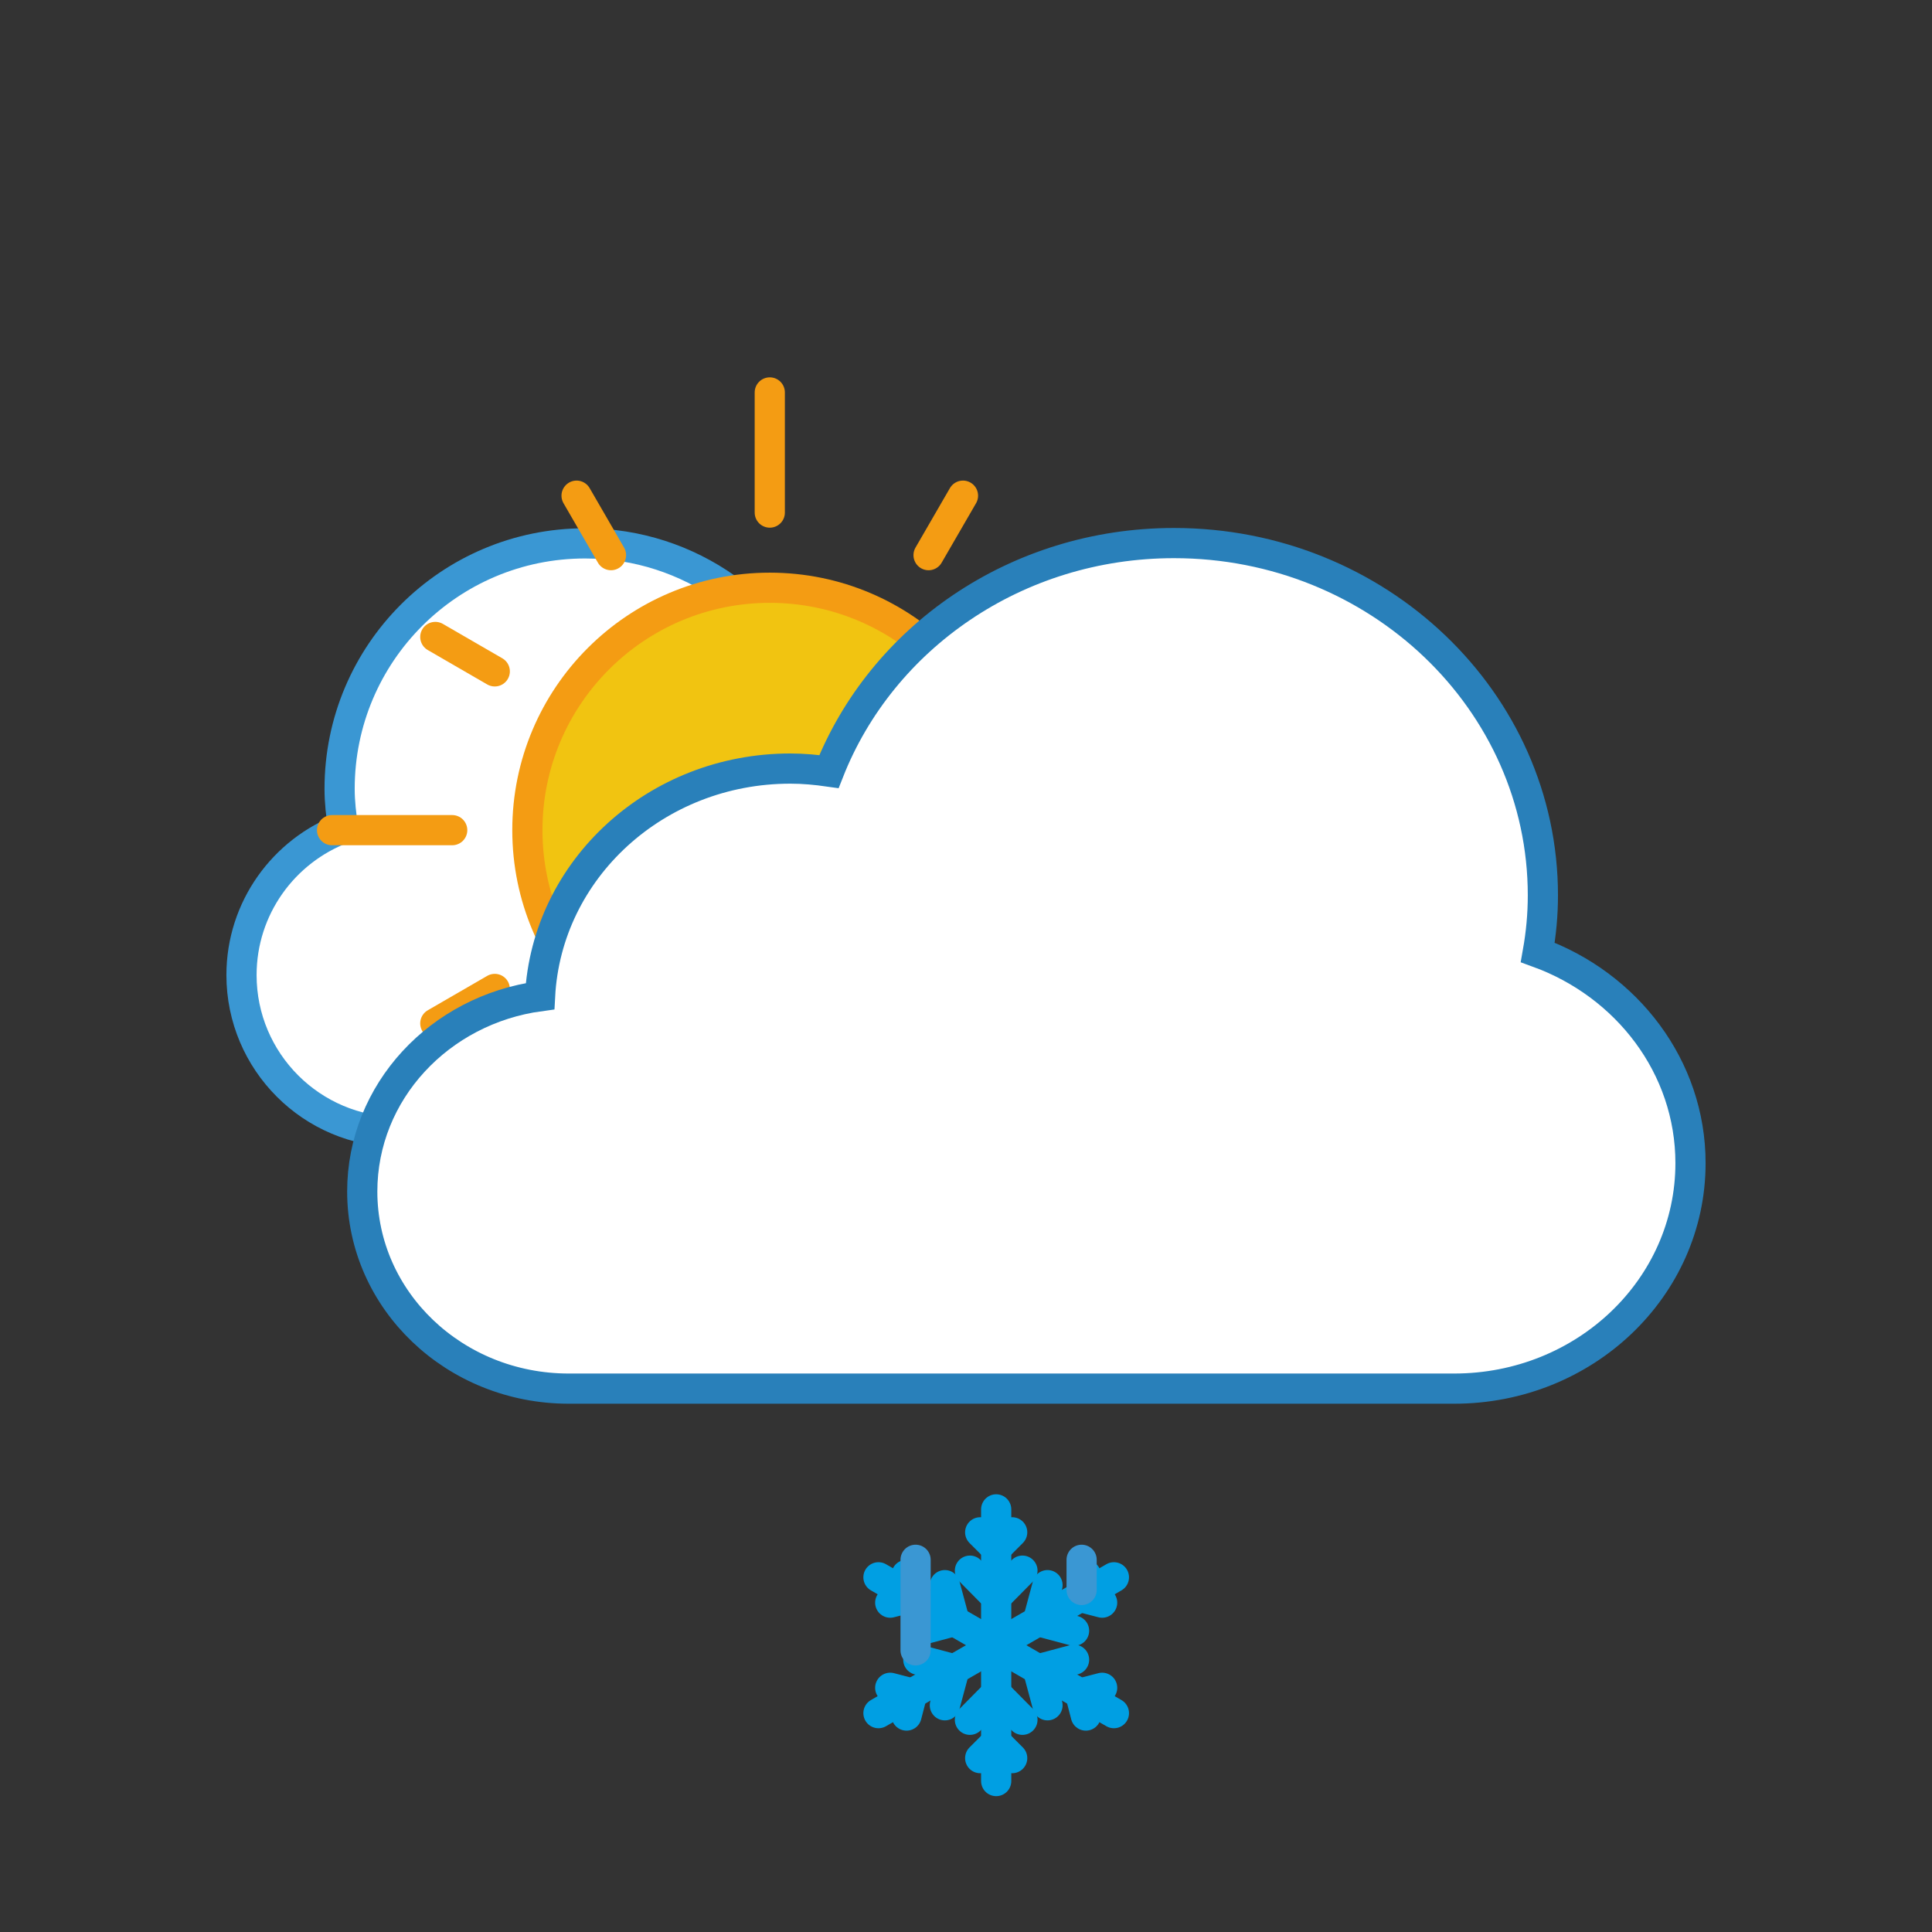 <?xml version="1.0" encoding="utf-8"?>
<!-- Generator: Adobe Illustrator 25.2.0, SVG Export Plug-In . SVG Version: 6.00 Build 0)  -->
<svg version="1.1" xmlns="http://www.w3.org/2000/svg" xmlns:xlink="http://www.w3.org/1999/xlink" x="0px" y="0px"
	 viewBox="0 0 64 64" style="enable-background:new 0 0 64 64;" xml:space="preserve">
<rect x="0" y="0" width="64" height="64" fill="#333333" stroke="none"/>
<style type="text/css">
	.st0{display:none;}
	.st1{display:inline;fill:#B2B2B2;}
	.st2{display:inline;fill:none;stroke:#878787;stroke-miterlimit:10;}
	.st3{display:inline;}
	.st4{stroke:#009FE3;stroke-linecap:round;stroke-miterlimit:10;}
	.st5{fill:none;stroke:#3A97D3;stroke-linecap:round;stroke-linejoin:round;stroke-miterlimit:10;}
	.st6{fill:#FFFFFF;stroke:#3A97D3;stroke-miterlimit:10;}
	.st7{fill:#F1C411;stroke:#F49C13;stroke-miterlimit:10;}
	.st8{fill:#F1C411;stroke:#F49C13;stroke-linecap:round;stroke-miterlimit:10;}
	.st9{fill:#FFFFFF;stroke:#2980BA;stroke-miterlimit:10;}
</style>
<g id="Layer_1" class="st0">
	<path class="st1" d="M0,0v17v30v17h64V47V17V0H0z M58,47H6V17h52V47z"/>
	<rect class="st2" width="64" height="64"/>
	<rect x="6" y="17" class="st2" width="52" height="30"/>
	<rect x="6" y="14" class="st2" width="52" height="3"/>
	<rect x="6" y="47" class="st2" width="52" height="3"/>
	<rect x="12" y="50" class="st2" width="42" height="9"/>
	<g id="Layer_3" class="st3">
	</g>
	<g id="Layer_4" class="st3">
	</g>
</g>
<g id="Layer_2">
	<line class="st4" x1="33" y1="50" x2="33" y2="54.5"/>
	<line class="st4" x1="32.47" y1="50.76" x2="33" y2="51.29"/>
	<line class="st4" x1="32.13" y1="52.03" x2="33" y2="52.91"/>
	<line class="st4" x1="33.53" y1="50.76" x2="33" y2="51.29"/>
	<line class="st4" x1="33.87" y1="52.03" x2="33" y2="52.91"/>
	<line class="st4" x1="29.1" y1="52.25" x2="33" y2="54.5"/>
	<line class="st4" x1="29.49" y1="53.09" x2="30.22" y2="52.9"/>
	<line class="st4" x1="30.42" y1="54.02" x2="31.62" y2="53.7"/>
	<line class="st4" x1="30.03" y1="52.17" x2="30.22" y2="52.9"/>
	<line class="st4" x1="31.3" y1="52.51" x2="31.62" y2="53.7"/>
	<line class="st4" x1="29.1" y1="56.75" x2="33" y2="54.5"/>
	<line class="st4" x1="30.03" y1="56.83" x2="30.22" y2="56.1"/>
	<line class="st4" x1="31.3" y1="56.49" x2="31.62" y2="55.3"/>
	<line class="st4" x1="29.49" y1="55.91" x2="30.22" y2="56.1"/>
	<line class="st4" x1="30.42" y1="54.98" x2="31.62" y2="55.3"/>
	<line class="st4" x1="33" y1="59" x2="33" y2="54.5"/>
	<line class="st4" x1="33.53" y1="58.24" x2="33" y2="57.71"/>
	<line class="st4" x1="33.87" y1="56.97" x2="33" y2="56.09"/>
	<line class="st4" x1="32.47" y1="58.24" x2="33" y2="57.71"/>
	<line class="st4" x1="32.13" y1="56.97" x2="33" y2="56.09"/>
	<line class="st4" x1="36.9" y1="56.75" x2="33" y2="54.5"/>
	<line class="st4" x1="36.51" y1="55.91" x2="35.78" y2="56.1"/>
	<line class="st4" x1="35.58" y1="54.98" x2="34.38" y2="55.3"/>
	<line class="st4" x1="35.97" y1="56.83" x2="35.78" y2="56.1"/>
	<line class="st4" x1="34.7" y1="56.49" x2="34.38" y2="55.3"/>
	<line class="st4" x1="36.9" y1="52.25" x2="33" y2="54.5"/>
	<line class="st4" x1="35.97" y1="52.17" x2="35.78" y2="52.9"/>
	<line class="st4" x1="34.7" y1="52.51" x2="34.38" y2="53.7"/>
	<line class="st4" x1="36.51" y1="53.09" x2="35.78" y2="52.9"/>
	<line class="st4" x1="35.58" y1="54.02" x2="34.38" y2="53.7"/>
	<line class="st5" x1="35.83" y1="51.67" x2="35.83" y2="52.67"/>
	<line class="st5" x1="30.33" y1="51.67" x2="30.33" y2="54.67"/>
	<path class="st6" d="M11.37,27.44c-0.07-0.43-0.12-0.87-0.12-1.31c0-4.49,3.64-8.13,8.13-8.13c3.48,0,6.45,2.19,7.6,5.27
		c0.28-0.04,0.56-0.07,0.85-0.07c2.96,0,5.37,2.33,5.51,5.25c2.21,0.31,3.91,2.2,3.91,4.5c0,2.51-2.04,4.55-4.55,4.55H13.2
		c-2.87,0-5.2-2.33-5.2-5.2C8,30.08,9.4,28.18,11.37,27.44z"/>
	<g>
		<circle class="st7" cx="25.5" cy="27.5" r="8.03"/>
		<line class="st8" x1="25.5" y1="16.98" x2="25.5" y2="13"/>
		<line class="st8" x1="25.5" y1="42" x2="25.5" y2="38.02"/>
		<line class="st8" x1="36.02" y1="27.5" x2="40" y2="27.5"/>
		<line class="st8" x1="11" y1="27.5" x2="14.98" y2="27.5"/>
		<line class="st8" x1="16.39" y1="22.24" x2="14.42" y2="21.1"/>
		<line class="st8" x1="36.58" y1="33.9" x2="34.61" y2="32.76"/>
		<line class="st8" x1="30.76" y1="18.39" x2="31.9" y2="16.42"/>
		<line class="st8" x1="19.1" y1="38.58" x2="20.24" y2="36.61"/>
		<line class="st8" x1="20.24" y1="18.39" x2="19.1" y2="16.42"/>
		<line class="st8" x1="31.9" y1="38.58" x2="30.76" y2="36.61"/>
		<line class="st8" x1="34.61" y1="22.24" x2="36.58" y2="21.1"/>
		<line class="st8" x1="14.42" y1="33.9" x2="16.39" y2="32.76"/>
	</g>
	<path class="st9" d="M50.94,31.55c0.11-0.62,0.17-1.24,0.17-1.89c0-6.44-5.47-11.67-12.22-11.67c-5.24,0-9.69,3.15-11.43,7.57
		c-0.42-0.06-0.84-0.1-1.28-0.1c-4.45,0-8.07,3.34-8.29,7.54C14.56,33.45,12,36.17,12,39.47c0,3.61,3.06,6.53,6.84,6.53h29.33
		C52.5,46,56,42.66,56,38.53C56,35.34,53.89,32.62,50.94,31.55z"/>
</g>
</svg>
